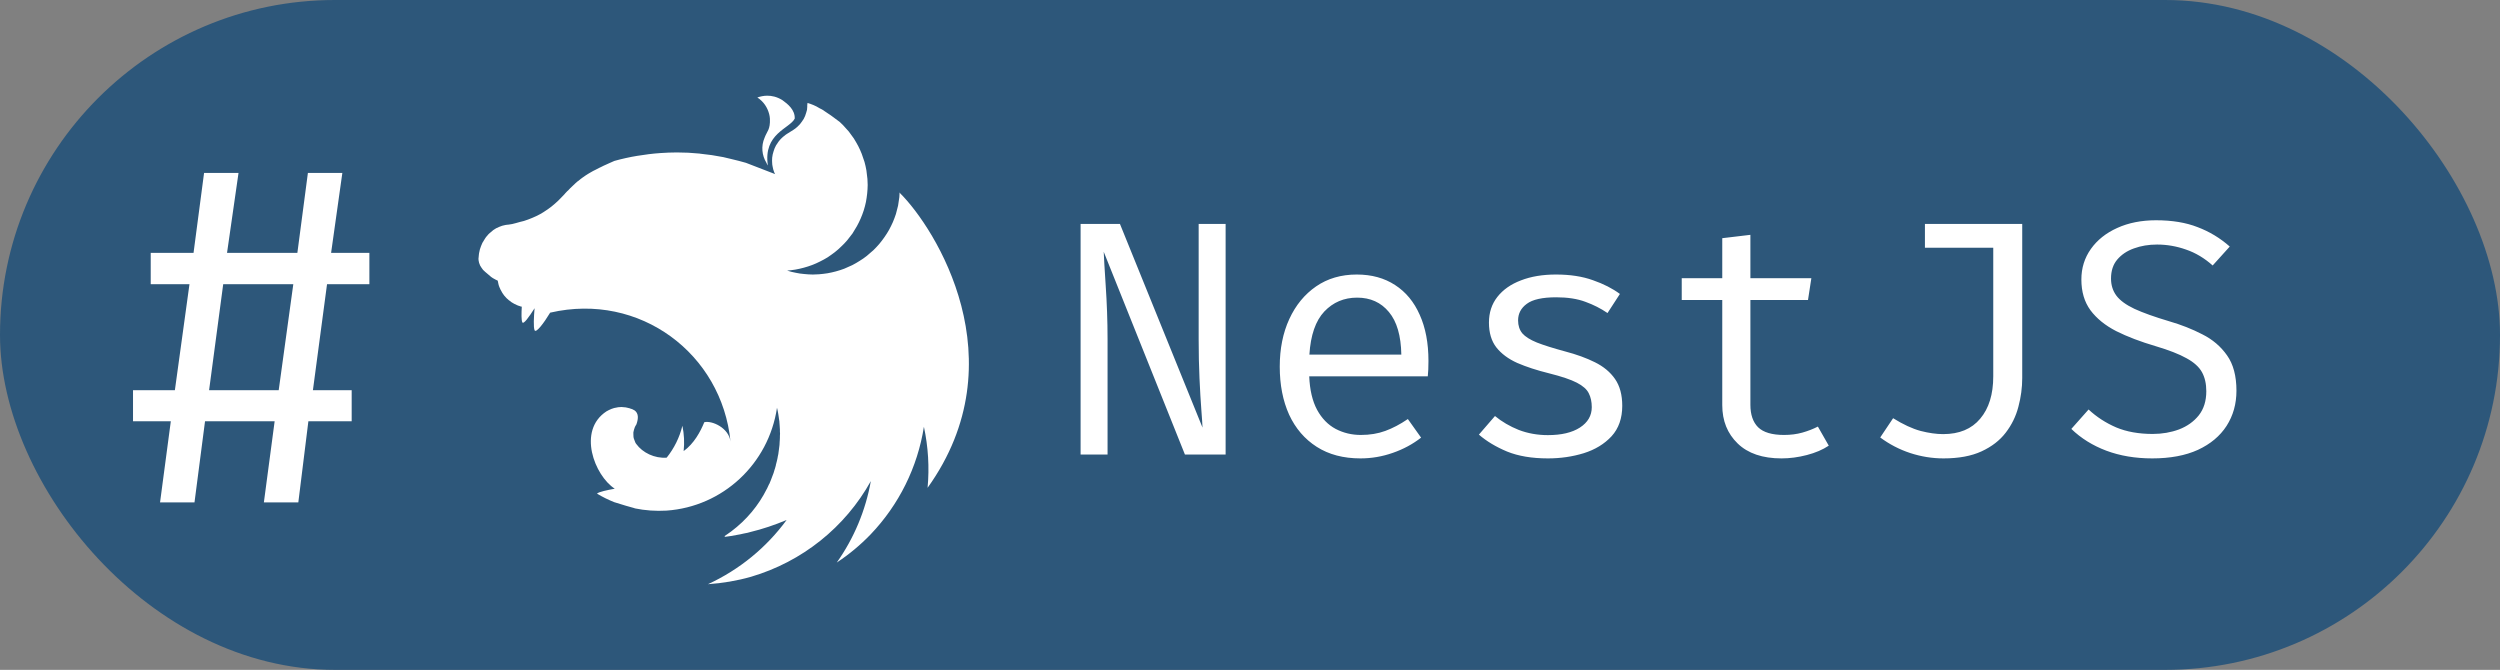 <svg width="209" height="56" viewBox="0 0 209 56" fill="none" xmlns="http://www.w3.org/2000/svg">
<rect x="0" y="0" width="209" height="56" fill="#808080" stroke="none"/>
<rect width="209" height="56" rx="28" fill="#2D577A"/>
<path d="M99.06 38L92.27 21.046C92.279 21.261 92.298 21.62 92.326 22.124C92.363 22.619 92.401 23.211 92.438 23.902C92.485 24.583 92.522 25.307 92.55 26.072C92.578 26.837 92.592 27.593 92.592 28.34V38H90.338V18.722H93.628L100.53 35.746C100.521 35.475 100.488 34.981 100.432 34.262C100.376 33.534 100.325 32.657 100.278 31.63C100.231 30.603 100.208 29.516 100.208 28.368V18.722H102.462V38H99.06ZM109.451 31.462C109.498 32.601 109.717 33.534 110.109 34.262C110.501 34.981 111.019 35.513 111.663 35.858C112.307 36.194 113.007 36.362 113.763 36.362C114.519 36.362 115.2 36.25 115.807 36.026C116.423 35.802 117.053 35.471 117.697 35.032L118.803 36.586C118.112 37.127 117.324 37.552 116.437 37.86C115.56 38.168 114.659 38.322 113.735 38.322C112.307 38.322 111.089 38 110.081 37.356C109.073 36.712 108.303 35.816 107.771 34.668C107.248 33.511 106.987 32.171 106.987 30.65C106.987 29.157 107.253 27.831 107.785 26.674C108.317 25.517 109.064 24.607 110.025 23.944C110.986 23.281 112.12 22.95 113.427 22.95C114.668 22.95 115.737 23.244 116.633 23.832C117.529 24.411 118.215 25.241 118.691 26.324C119.176 27.397 119.419 28.681 119.419 30.174C119.419 30.426 119.414 30.664 119.405 30.888C119.396 31.103 119.382 31.294 119.363 31.462H109.451ZM113.455 24.882C112.363 24.882 111.448 25.269 110.711 26.044C109.983 26.819 109.568 28.018 109.465 29.642H117.151C117.123 28.065 116.778 26.879 116.115 26.086C115.452 25.283 114.566 24.882 113.455 24.882ZM129.404 36.376C130.533 36.376 131.425 36.166 132.078 35.746C132.741 35.317 133.072 34.747 133.072 34.038C133.072 33.59 132.988 33.203 132.82 32.876C132.661 32.549 132.33 32.255 131.826 31.994C131.322 31.733 130.547 31.471 129.502 31.21C128.485 30.958 127.598 30.669 126.842 30.342C126.095 30.006 125.512 29.572 125.092 29.04C124.681 28.508 124.476 27.817 124.476 26.968C124.476 26.137 124.709 25.423 125.176 24.826C125.652 24.219 126.31 23.757 127.15 23.44C127.99 23.113 128.965 22.95 130.076 22.95C131.261 22.95 132.293 23.109 133.17 23.426C134.057 23.734 134.808 24.117 135.424 24.574L134.388 26.17C133.828 25.787 133.212 25.475 132.54 25.232C131.868 24.98 131.056 24.854 130.104 24.854C128.947 24.854 128.125 25.036 127.64 25.4C127.155 25.755 126.912 26.217 126.912 26.786C126.912 27.215 127.029 27.575 127.262 27.864C127.505 28.144 127.911 28.401 128.48 28.634C129.049 28.858 129.833 29.105 130.832 29.376C131.793 29.628 132.629 29.931 133.338 30.286C134.057 30.641 134.617 31.107 135.018 31.686C135.419 32.265 135.62 33.011 135.62 33.926C135.62 34.971 135.321 35.821 134.724 36.474C134.127 37.118 133.352 37.589 132.4 37.888C131.457 38.177 130.459 38.322 129.404 38.322C128.069 38.322 126.931 38.131 125.988 37.748C125.055 37.356 124.271 36.885 123.636 36.334L124.98 34.78C125.559 35.256 126.221 35.643 126.968 35.942C127.724 36.231 128.536 36.376 129.404 36.376ZM152.885 37.258C152.381 37.594 151.77 37.855 151.051 38.042C150.333 38.229 149.628 38.322 148.937 38.322C147.351 38.322 146.128 37.907 145.269 37.076C144.411 36.245 143.981 35.177 143.981 33.87V25.078H140.593V23.258H143.981V19.912L146.333 19.632V23.258H151.429L151.149 25.078H146.333V33.842C146.333 34.663 146.548 35.289 146.977 35.718C147.416 36.147 148.139 36.362 149.147 36.362C149.698 36.362 150.207 36.297 150.673 36.166C151.14 36.035 151.574 35.867 151.975 35.662L152.885 37.258ZM169.058 18.722V31.602C169.058 32.405 168.951 33.207 168.736 34.01C168.531 34.803 168.176 35.527 167.672 36.18C167.178 36.824 166.506 37.342 165.656 37.734C164.807 38.126 163.748 38.322 162.478 38.322C161.536 38.322 160.607 38.173 159.692 37.874C158.787 37.575 157.952 37.141 157.186 36.572L158.264 34.962C159.104 35.485 159.87 35.839 160.56 36.026C161.251 36.203 161.881 36.292 162.45 36.292C163.794 36.292 164.826 35.863 165.544 35.004C166.272 34.145 166.636 32.965 166.636 31.462V20.71H160.924V18.722H169.058ZM186.967 32.666C186.967 33.767 186.692 34.747 186.141 35.606C185.591 36.455 184.793 37.123 183.747 37.608C182.702 38.084 181.428 38.322 179.925 38.322C178.516 38.322 177.237 38.107 176.089 37.678C174.951 37.249 173.975 36.642 173.163 35.858L174.605 34.234C175.277 34.859 176.047 35.359 176.915 35.732C177.783 36.096 178.801 36.278 179.967 36.278C180.751 36.278 181.484 36.152 182.165 35.9C182.847 35.639 183.397 35.247 183.817 34.724C184.237 34.192 184.447 33.52 184.447 32.708C184.447 32.083 184.326 31.551 184.083 31.112C183.841 30.673 183.411 30.286 182.795 29.95C182.179 29.605 181.321 29.269 180.219 28.942C178.95 28.569 177.849 28.149 176.915 27.682C175.991 27.206 175.273 26.623 174.759 25.932C174.255 25.241 174.003 24.387 174.003 23.37C174.003 22.409 174.269 21.555 174.801 20.808C175.333 20.061 176.066 19.478 176.999 19.058C177.942 18.629 179.025 18.414 180.247 18.414C181.582 18.414 182.739 18.605 183.719 18.988C184.709 19.361 185.605 19.903 186.407 20.612L184.979 22.194C184.289 21.578 183.547 21.135 182.753 20.864C181.96 20.584 181.153 20.444 180.331 20.444C179.631 20.444 178.987 20.551 178.399 20.766C177.821 20.971 177.354 21.284 176.999 21.704C176.654 22.115 176.481 22.642 176.481 23.286C176.481 23.837 176.631 24.313 176.929 24.714C177.228 25.115 177.732 25.484 178.441 25.82C179.151 26.147 180.117 26.492 181.339 26.856C182.338 27.145 183.262 27.509 184.111 27.948C184.97 28.377 185.661 28.965 186.183 29.712C186.706 30.449 186.967 31.434 186.967 32.666Z" fill="white"/>
<path d="M27.34 23.76L26.16 32.62H29.4V35.22H25.78L24.94 42H22.06L22.96 35.22H17.14L16.26 42H13.38L14.28 35.22H11.12V32.62H14.62L15.84 23.76H12.6V21.14H16.18L17.06 14.46H19.94L18.98 21.14H24.86L25.74 14.46H28.62L27.68 21.14H30.88V23.76H27.34ZM17.48 32.62H23.3L24.52 23.76H18.66L17.48 32.62Z" fill="white"/>
<path fill-rule="evenodd" clip-rule="evenodd" d="M64.141 8C63.845 8 63.569 8.064 63.315 8.148C63.855 8.508 64.152 8.985 64.3 9.525C64.311 9.599 64.332 9.652 64.343 9.726C64.353 9.789 64.364 9.853 64.364 9.916C64.406 10.848 64.12 10.965 63.919 11.515C63.612 12.225 63.697 12.987 64.067 13.601C64.099 13.675 64.141 13.76 64.194 13.834C63.792 11.155 66.026 10.753 66.439 9.916C66.471 9.186 65.867 8.699 65.391 8.36C64.935 8.085 64.522 8 64.141 8ZM67.508 8.604C67.466 8.847 67.498 8.784 67.487 8.911C67.477 8.995 67.477 9.101 67.466 9.186C67.445 9.271 67.424 9.355 67.392 9.44C67.371 9.525 67.339 9.609 67.307 9.694C67.265 9.779 67.233 9.853 67.191 9.938C67.159 9.98 67.138 10.022 67.106 10.065C67.085 10.097 67.064 10.128 67.043 10.16C66.99 10.234 66.937 10.308 66.884 10.372C66.82 10.435 66.767 10.509 66.693 10.562V10.573C66.63 10.626 66.566 10.689 66.492 10.742C66.27 10.912 66.015 11.039 65.782 11.198C65.708 11.251 65.634 11.293 65.571 11.357C65.497 11.409 65.433 11.462 65.37 11.526C65.295 11.589 65.243 11.653 65.179 11.727C65.126 11.791 65.062 11.865 65.02 11.939C64.967 12.013 64.914 12.087 64.872 12.161C64.829 12.246 64.798 12.32 64.755 12.405C64.724 12.489 64.692 12.564 64.671 12.648C64.639 12.744 64.618 12.828 64.597 12.913C64.586 12.955 64.586 13.008 64.575 13.051C64.565 13.093 64.565 13.135 64.554 13.178C64.554 13.262 64.544 13.358 64.544 13.442C64.544 13.506 64.544 13.569 64.554 13.633C64.554 13.718 64.565 13.802 64.586 13.898C64.597 13.982 64.618 14.067 64.639 14.152C64.671 14.236 64.692 14.321 64.724 14.406C64.745 14.459 64.777 14.512 64.798 14.554L62.362 13.612C61.95 13.495 61.547 13.389 61.134 13.294C60.912 13.241 60.69 13.188 60.467 13.135C59.832 13.008 59.186 12.913 58.54 12.85C58.519 12.85 58.508 12.839 58.487 12.839C57.852 12.775 57.227 12.744 56.592 12.744C56.126 12.744 55.66 12.765 55.205 12.796C54.559 12.839 53.913 12.924 53.267 13.03C53.108 13.051 52.95 13.082 52.791 13.114C52.462 13.178 52.145 13.252 51.838 13.326C51.679 13.368 51.52 13.411 51.361 13.453C51.202 13.517 51.054 13.591 50.906 13.654C50.789 13.707 50.673 13.76 50.556 13.813C50.535 13.824 50.514 13.824 50.504 13.834C50.398 13.887 50.302 13.929 50.207 13.982C50.175 13.993 50.154 14.004 50.133 14.014C50.017 14.067 49.9 14.131 49.805 14.184C49.731 14.215 49.657 14.258 49.593 14.289C49.561 14.311 49.519 14.332 49.498 14.342C49.402 14.395 49.307 14.448 49.222 14.501C49.127 14.554 49.042 14.607 48.968 14.66C48.894 14.713 48.82 14.755 48.757 14.808C48.746 14.819 48.735 14.819 48.725 14.829C48.661 14.872 48.587 14.925 48.524 14.978C48.524 14.978 48.513 14.988 48.502 14.999C48.45 15.041 48.397 15.084 48.344 15.126C48.322 15.136 48.301 15.158 48.28 15.168C48.227 15.211 48.174 15.264 48.121 15.306C48.111 15.327 48.09 15.338 48.079 15.348C48.015 15.412 47.952 15.465 47.888 15.528C47.878 15.528 47.878 15.539 47.867 15.549C47.804 15.602 47.74 15.666 47.676 15.729C47.666 15.74 47.666 15.751 47.655 15.751C47.602 15.803 47.55 15.857 47.496 15.92C47.475 15.941 47.444 15.962 47.422 15.983C47.37 16.047 47.306 16.111 47.242 16.174C47.232 16.195 47.211 16.206 47.2 16.227C47.115 16.312 47.041 16.396 46.956 16.481C46.946 16.492 46.935 16.502 46.925 16.513C46.755 16.693 46.575 16.873 46.385 17.032C46.194 17.201 45.993 17.36 45.792 17.498C45.58 17.646 45.379 17.773 45.157 17.9C44.945 18.017 44.722 18.122 44.489 18.218C44.267 18.313 44.034 18.398 43.801 18.472C43.356 18.567 42.901 18.747 42.509 18.779C42.425 18.779 42.329 18.8 42.245 18.811C42.149 18.832 42.065 18.853 41.98 18.874C41.895 18.906 41.811 18.938 41.726 18.969C41.641 19.001 41.556 19.044 41.472 19.086C41.398 19.139 41.313 19.181 41.239 19.234C41.165 19.287 41.091 19.351 41.027 19.414C40.953 19.467 40.879 19.541 40.815 19.605C40.752 19.679 40.688 19.742 40.635 19.817C40.582 19.901 40.519 19.975 40.477 20.06C40.423 20.134 40.371 20.219 40.328 20.304C40.286 20.399 40.243 20.484 40.212 20.579C40.18 20.664 40.148 20.759 40.117 20.854C40.095 20.939 40.074 21.024 40.063 21.108C40.063 21.119 40.053 21.129 40.053 21.14C40.032 21.235 40.032 21.362 40.021 21.426C40.011 21.5 40 21.564 40 21.638C40 21.68 40 21.733 40.011 21.775C40.021 21.849 40.032 21.913 40.053 21.977C40.074 22.04 40.095 22.104 40.127 22.167V22.178C40.159 22.241 40.201 22.305 40.244 22.368C40.286 22.432 40.328 22.495 40.381 22.559C40.434 22.612 40.498 22.675 40.561 22.728C40.625 22.792 40.688 22.845 40.762 22.898C41.017 23.12 41.08 23.194 41.408 23.364C41.461 23.395 41.514 23.417 41.578 23.448C41.588 23.448 41.599 23.459 41.609 23.459C41.609 23.48 41.609 23.491 41.62 23.512C41.631 23.597 41.652 23.681 41.673 23.766C41.694 23.861 41.726 23.946 41.758 24.02C41.789 24.084 41.811 24.147 41.842 24.211C41.853 24.232 41.864 24.253 41.874 24.264C41.917 24.348 41.959 24.422 42.001 24.497C42.054 24.571 42.107 24.645 42.16 24.719C42.213 24.782 42.276 24.857 42.34 24.92C42.404 24.984 42.467 25.037 42.541 25.1C42.541 25.1 42.552 25.111 42.562 25.111C42.626 25.164 42.69 25.217 42.753 25.259C42.827 25.312 42.901 25.354 42.986 25.397C43.06 25.439 43.145 25.481 43.23 25.513C43.293 25.545 43.367 25.566 43.441 25.587C43.452 25.598 43.462 25.598 43.484 25.608C43.526 25.619 43.579 25.63 43.621 25.64C43.59 26.212 43.579 26.752 43.664 26.942C43.759 27.154 44.225 26.508 44.691 25.767C44.627 26.498 44.585 27.355 44.691 27.61C44.807 27.874 45.443 27.048 45.993 26.138C53.5 24.401 60.351 29.59 61.071 36.917C60.933 35.773 59.525 35.138 58.879 35.297C58.561 36.08 58.021 37.086 57.153 37.711C57.227 37.012 57.196 36.292 57.047 35.593C56.814 36.567 56.359 37.478 55.734 38.261C54.728 38.336 53.722 37.849 53.193 37.118C53.151 37.086 53.14 37.023 53.108 36.98C53.077 36.906 53.045 36.832 53.024 36.758C52.992 36.684 52.971 36.61 52.96 36.535C52.95 36.461 52.95 36.387 52.95 36.303C52.95 36.25 52.95 36.197 52.95 36.144C52.96 36.07 52.981 35.995 53.002 35.921C53.024 35.847 53.045 35.773 53.077 35.699C53.119 35.625 53.151 35.551 53.204 35.477C53.384 34.968 53.384 34.556 53.055 34.312C52.992 34.27 52.928 34.238 52.854 34.206C52.812 34.196 52.759 34.174 52.717 34.164C52.685 34.153 52.664 34.142 52.632 34.132C52.558 34.111 52.484 34.09 52.41 34.079C52.335 34.058 52.261 34.047 52.187 34.047C52.113 34.037 52.028 34.026 51.954 34.026C51.901 34.026 51.848 34.037 51.795 34.037C51.711 34.037 51.637 34.047 51.562 34.068C51.488 34.079 51.414 34.09 51.34 34.111C51.266 34.132 51.192 34.153 51.118 34.185C51.044 34.217 50.98 34.248 50.906 34.28C50.843 34.312 50.779 34.354 50.705 34.386C48.238 35.995 49.709 39.765 51.393 40.856C50.758 40.972 50.112 41.11 49.932 41.247C49.921 41.258 49.911 41.269 49.911 41.269C50.366 41.544 50.843 41.777 51.34 41.978C52.018 42.2 52.738 42.401 53.056 42.486V42.497C53.934 42.677 54.824 42.74 55.724 42.687C60.414 42.359 64.258 38.791 64.957 34.09C64.978 34.185 64.999 34.27 65.02 34.365C65.052 34.556 65.094 34.757 65.115 34.958V34.968C65.137 35.064 65.147 35.159 65.158 35.244V35.286C65.168 35.382 65.179 35.477 65.179 35.562C65.19 35.678 65.2 35.794 65.2 35.911V36.08C65.2 36.133 65.211 36.197 65.211 36.25C65.211 36.313 65.2 36.377 65.2 36.44V36.589C65.2 36.663 65.19 36.726 65.19 36.8C65.19 36.843 65.19 36.885 65.179 36.938C65.179 37.012 65.168 37.086 65.168 37.171C65.158 37.203 65.158 37.234 65.158 37.266C65.147 37.351 65.137 37.425 65.126 37.51C65.126 37.541 65.126 37.573 65.115 37.605C65.105 37.711 65.084 37.806 65.073 37.912V37.923V37.933C65.052 38.029 65.031 38.135 65.01 38.23V38.261C64.988 38.357 64.967 38.452 64.946 38.547C64.946 38.558 64.935 38.579 64.935 38.59C64.914 38.685 64.893 38.78 64.861 38.876V38.907C64.829 39.013 64.798 39.109 64.777 39.204C64.766 39.215 64.766 39.225 64.766 39.225C64.734 39.331 64.702 39.437 64.671 39.543C64.628 39.649 64.597 39.744 64.554 39.85C64.512 39.956 64.48 40.062 64.438 40.157C64.395 40.263 64.353 40.358 64.311 40.464H64.3C64.258 40.559 64.215 40.665 64.162 40.76C64.152 40.792 64.141 40.813 64.131 40.834C64.12 40.845 64.12 40.856 64.109 40.866C63.421 42.253 62.405 43.471 61.134 44.424C61.05 44.477 60.965 44.54 60.88 44.604C60.859 44.625 60.827 44.636 60.806 44.657C60.732 44.71 60.658 44.763 60.573 44.816L60.605 44.879H60.615C60.764 44.858 60.912 44.837 61.06 44.816H61.071C61.346 44.773 61.621 44.72 61.897 44.667C61.971 44.657 62.055 44.636 62.13 44.614C62.182 44.604 62.225 44.593 62.278 44.583C62.352 44.572 62.426 44.551 62.5 44.54C62.564 44.519 62.627 44.509 62.691 44.487C63.749 44.233 64.777 43.884 65.761 43.471C64.078 45.769 61.822 47.622 59.186 48.839C60.404 48.755 61.621 48.553 62.797 48.215C67.064 46.955 70.653 44.085 72.802 40.22C72.368 42.666 71.394 44.996 69.954 47.029C70.981 46.351 71.924 45.567 72.781 44.678C75.153 42.2 76.71 39.056 77.239 35.678C77.599 37.351 77.705 39.077 77.546 40.782C85.191 30.119 78.181 19.065 75.248 16.153C75.238 16.132 75.227 16.121 75.227 16.1C75.217 16.111 75.217 16.111 75.217 16.121C75.217 16.111 75.217 16.111 75.206 16.1C75.206 16.227 75.195 16.354 75.185 16.481C75.153 16.725 75.121 16.958 75.079 17.191C75.026 17.424 74.963 17.657 74.899 17.89C74.825 18.112 74.74 18.345 74.645 18.567C74.55 18.779 74.444 19.001 74.327 19.213C74.211 19.414 74.084 19.626 73.946 19.817C73.808 20.018 73.66 20.208 73.512 20.388C73.353 20.579 73.184 20.748 73.014 20.918C72.908 21.013 72.813 21.098 72.707 21.183C72.623 21.257 72.548 21.32 72.464 21.394C72.273 21.543 72.082 21.68 71.871 21.807C71.67 21.934 71.458 22.061 71.246 22.167C71.024 22.273 70.801 22.368 70.579 22.464C70.357 22.548 70.124 22.623 69.891 22.686C69.658 22.75 69.414 22.803 69.181 22.845C68.938 22.887 68.694 22.908 68.461 22.93C68.292 22.94 68.123 22.951 67.953 22.951C67.71 22.951 67.466 22.93 67.233 22.908C66.99 22.887 66.746 22.855 66.513 22.802C66.269 22.76 66.037 22.697 65.804 22.622H65.793C66.026 22.601 66.259 22.58 66.492 22.538C66.735 22.495 66.968 22.442 67.201 22.379C67.434 22.316 67.667 22.241 67.889 22.157C68.123 22.072 68.345 21.966 68.557 21.86C68.779 21.754 68.98 21.638 69.192 21.511C69.393 21.373 69.594 21.235 69.785 21.087C69.975 20.939 70.155 20.78 70.325 20.611C70.505 20.452 70.664 20.272 70.823 20.092C70.981 19.901 71.129 19.711 71.267 19.52C71.288 19.488 71.31 19.446 71.331 19.414C71.437 19.245 71.543 19.075 71.638 18.906C71.754 18.694 71.86 18.483 71.955 18.26C72.051 18.038 72.135 17.815 72.21 17.582C72.284 17.36 72.337 17.127 72.39 16.894C72.432 16.651 72.474 16.418 72.495 16.185C72.517 15.941 72.538 15.698 72.538 15.465C72.538 15.295 72.527 15.126 72.517 14.957C72.496 14.713 72.464 14.48 72.432 14.247C72.39 14.004 72.337 13.771 72.273 13.538C72.199 13.315 72.125 13.082 72.04 12.86C71.956 12.638 71.85 12.415 71.744 12.204C71.627 11.992 71.511 11.78 71.384 11.579C71.246 11.378 71.108 11.187 70.96 10.997C70.801 10.817 70.642 10.636 70.473 10.457C70.388 10.372 70.293 10.277 70.198 10.192C69.721 9.821 69.224 9.472 68.726 9.154C68.652 9.112 68.588 9.08 68.514 9.048C68.165 8.826 67.837 8.709 67.508 8.604Z" fill="white"/>
</svg>
